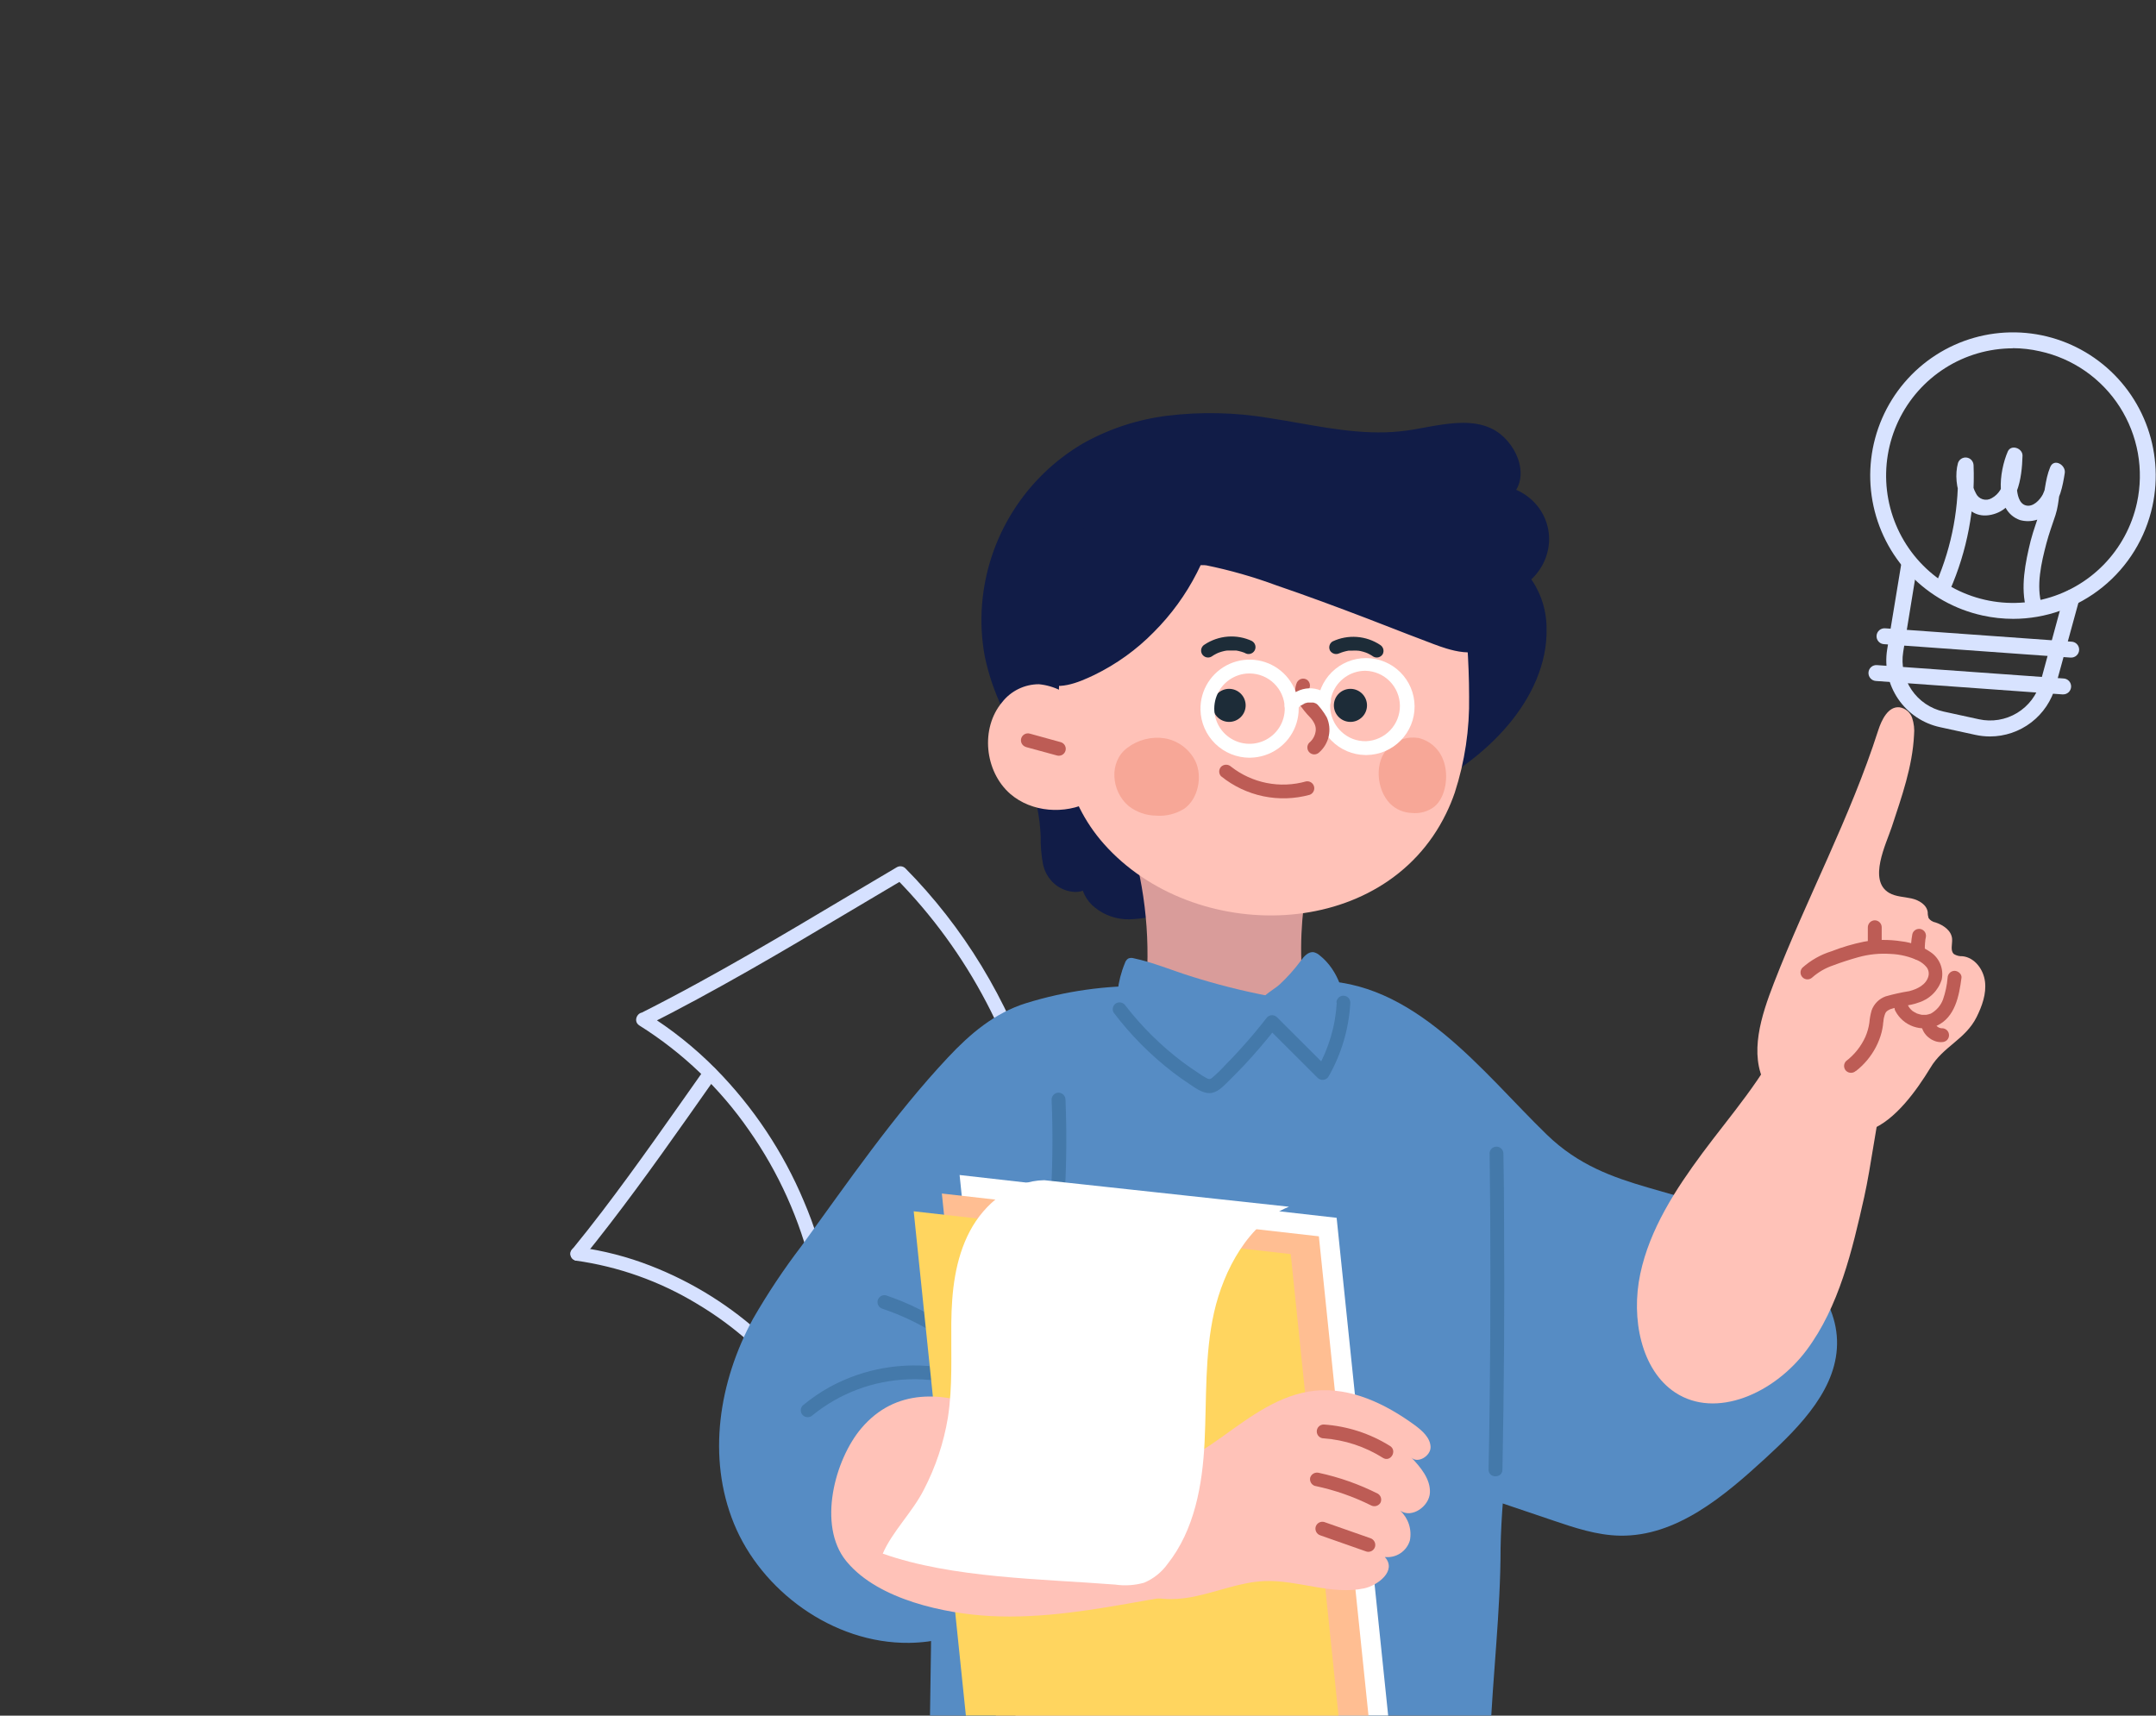 <svg width="240" height="191" viewBox="0 0 240 191" fill="none" xmlns="http://www.w3.org/2000/svg">
<rect x="0" y="0" width="240" height="191" fill="#333333" stroke="none"/>
<g clip-path="url(#clip0_814_1548)">
<path d="M78.379 119.105C74.651 124.388 70.965 129.703 67.052 134.837C65.971 136.256 64.864 137.659 63.731 139.047C63.593 139.194 63.516 139.389 63.516 139.591C63.516 139.794 63.593 139.989 63.731 140.136C63.877 140.279 64.073 140.36 64.277 140.36C64.481 140.36 64.677 140.279 64.823 140.136C68.942 135.074 72.762 129.764 76.525 124.43L79.727 119.881C79.822 119.705 79.844 119.499 79.79 119.307C79.735 119.115 79.608 118.952 79.436 118.851C79.263 118.75 79.058 118.721 78.863 118.768C78.669 118.815 78.501 118.936 78.394 119.105H78.379Z" fill="#D6E1FF"/>
<path d="M64.053 140.336C68.828 141.001 73.417 142.629 77.542 145.121C81.692 147.582 85.332 150.813 88.266 154.639C89.908 156.797 91.29 159.14 92.384 161.619C92.445 161.72 92.527 161.806 92.625 161.87C92.723 161.935 92.834 161.976 92.951 161.991C93.067 162.007 93.186 161.996 93.297 161.959C93.408 161.922 93.51 161.86 93.594 161.778C96.94 158.189 100.08 154.414 103 150.471C104.442 148.535 105.827 146.555 107.155 144.53C107.495 144.016 107.824 143.502 108.149 142.988C108.37 142.644 108.607 142.335 108.442 141.904C108.329 141.605 108.164 141.318 108.025 141.03C107.5 139.974 106.937 138.947 106.336 137.946C104.942 135.597 103.361 133.362 101.61 131.265C101.465 131.12 101.269 131.039 101.065 131.039C100.86 131.039 100.664 131.12 100.519 131.265C100.378 131.411 100.299 131.606 100.299 131.809C100.299 132.012 100.378 132.208 100.519 132.354C103.12 135.484 105.322 138.925 107.073 142.597V141.816C103.765 147.046 100.079 152.027 96.045 156.721C94.892 158.061 93.711 159.378 92.503 160.673L93.718 160.828C91.688 156.298 88.757 152.228 85.105 148.863C81.415 145.434 77.106 142.736 72.409 140.912C69.85 139.915 67.181 139.225 64.46 138.856C64.266 138.809 64.062 138.835 63.887 138.93C63.712 139.025 63.578 139.182 63.512 139.37C63.459 139.564 63.483 139.771 63.578 139.948C63.674 140.125 63.835 140.259 64.027 140.321L64.053 140.336Z" fill="#D6E1FF"/>
<path d="M71.182 114.171C75.992 117.19 80.137 121.152 83.368 125.818C86.677 130.523 89.057 135.816 90.38 141.411C91.118 144.495 91.481 147.656 91.461 150.827C91.461 151.274 91.976 151.768 92.439 151.567C97.281 149.539 102.015 147.264 106.623 144.752C108.909 143.501 111.159 142.194 113.373 140.83C114.49 140.142 115.602 139.443 116.698 138.723C116.966 138.554 117.213 138.379 117.496 138.209C117.684 138.113 117.846 137.974 117.97 137.803C118.067 137.6 118.101 137.373 118.068 137.15C118.068 136.575 118.032 135.999 117.996 135.424C117.728 130.808 116.925 126.239 115.602 121.809C114.274 117.364 112.445 113.085 110.15 109.052C107.86 105.019 105.106 101.267 101.943 97.874C101.562 97.468 101.171 97.061 100.78 96.666C100.658 96.547 100.501 96.47 100.332 96.448C100.163 96.426 99.991 96.459 99.843 96.542C96.146 98.716 92.475 100.921 88.784 103.101C85.093 105.28 81.391 107.423 77.633 109.474C75.501 110.642 73.351 111.773 71.182 112.866C71.013 112.973 70.892 113.141 70.844 113.334C70.797 113.528 70.827 113.733 70.927 113.906C71.028 114.078 71.192 114.205 71.384 114.259C71.577 114.313 71.783 114.291 71.959 114.197C75.79 112.27 79.548 110.214 83.285 108.091C87.023 105.968 90.689 103.784 94.37 101.595C96.453 100.351 98.544 99.11 100.641 97.874L99.704 97.755C103.746 101.855 107.155 106.532 109.82 111.632C112.483 116.717 114.394 122.16 115.494 127.791C116.106 130.953 116.451 134.162 116.523 137.382L116.904 136.719C110.741 140.803 104.289 144.434 97.598 147.584C95.75 148.453 93.891 149.285 92.007 150.077L92.985 150.822C92.989 144.948 91.797 139.134 89.484 133.733C87.182 128.245 83.853 123.246 79.677 119.002C77.355 116.65 74.763 114.58 71.954 112.835C71.11 112.321 70.332 113.642 71.177 114.166L71.182 114.171Z" fill="#D6E1FF"/>
<path d="M157.805 87.517C162.619 84.948 167.113 81.504 169.677 76.724C171.737 72.864 172.251 67.699 169.404 64.389C170.259 63.804 170.92 62.979 171.305 62.019C171.69 61.059 171.782 60.007 171.568 58.995C171.354 57.983 170.845 57.057 170.104 56.334C169.364 55.611 168.425 55.123 167.407 54.932C169.765 53.221 167.963 49.119 165.188 48.251C162.413 47.382 159.437 48.369 156.549 48.765C150.016 49.633 143.678 47.325 137.217 46.883C127.662 46.236 118.714 48.908 113.328 57.471C109.683 63.274 108.901 70.875 111.635 77.161C113.885 82.326 115.949 86.515 116.536 92.143C116.706 93.757 116.448 95.468 117.138 96.933C117.828 98.398 120.119 99.225 121.041 97.889C121.041 99.647 122.626 101.091 124.346 101.487C126.066 101.883 127.847 101.43 129.541 100.937C139.323 98.1 147.596 92.713 156.544 88.237C156.966 87.959 157.388 87.743 157.805 87.517Z" fill="#111C47"/>
<path d="M158.202 88.184C161.806 86.257 165.219 83.867 167.855 80.742C170.429 77.7 172.277 73.917 172.159 69.867C172.138 67.66 171.36 65.527 169.955 63.823L169.801 65.036C170.567 64.497 171.202 63.793 171.658 62.977C172.114 62.16 172.38 61.251 172.437 60.317C172.481 59.417 172.318 58.518 171.961 57.69C171.604 56.861 171.063 56.125 170.378 55.538C169.596 54.853 168.651 54.382 167.633 54.17L167.819 55.579C170.558 53.523 169.013 49.555 166.552 47.998C164.817 46.893 162.562 46.97 160.606 47.258C159.54 47.402 158.485 47.623 157.419 47.808C156.361 47.99 155.291 48.098 154.217 48.131C149.82 48.25 145.521 47.181 141.202 46.528C137.481 45.909 133.691 45.826 129.947 46.281C126.646 46.69 123.457 47.738 120.557 49.365C117.376 51.23 114.694 53.835 112.737 56.957C110.781 60.078 109.608 63.626 109.318 67.297C109.166 69.236 109.27 71.187 109.627 73.1C110.038 75.052 110.677 76.95 111.532 78.753C113.148 82.423 114.76 86.108 115.491 90.06C115.683 91.063 115.802 92.078 115.846 93.098C115.826 94.132 115.911 95.165 116.098 96.182C116.273 97.057 116.737 97.848 117.416 98.428C118.052 98.961 118.847 99.269 119.676 99.301C120.081 99.309 120.481 99.217 120.84 99.032C121.2 98.847 121.508 98.576 121.736 98.243L120.294 97.857C120.31 98.474 120.461 99.08 120.738 99.631C121.015 100.183 121.41 100.667 121.895 101.049C122.966 101.903 124.299 102.362 125.669 102.349C127.182 102.304 128.678 102.028 130.107 101.532C131.482 101.126 132.836 100.663 134.179 100.155C139.539 98.135 144.6 95.431 149.624 92.718C151.042 91.95 152.461 91.191 153.882 90.441C155.319 89.68 156.781 88.966 158.217 88.2C159.092 87.732 158.315 86.401 157.435 86.869C155.005 88.169 152.538 89.397 150.108 90.703C147.678 92.008 145.305 93.303 142.901 94.547C140.496 95.791 138.092 96.932 135.611 97.95C134.33 98.481 133.033 98.967 131.718 99.409C130.397 99.879 129.049 100.272 127.682 100.586C126.354 100.874 124.82 100.972 123.62 100.345C123.138 100.095 122.714 99.744 122.379 99.317C122.05 98.897 121.869 98.38 121.865 97.847C121.863 97.678 121.806 97.515 121.704 97.381C121.602 97.247 121.46 97.149 121.298 97.102C121.134 97.062 120.962 97.075 120.806 97.139C120.65 97.202 120.517 97.314 120.428 97.456C120.49 97.369 120.387 97.503 120.361 97.528L120.279 97.6C120.191 97.677 120.372 97.538 120.279 97.6C120.186 97.662 120.099 97.703 120.16 97.672C120.222 97.641 120.16 97.672 120.13 97.672L119.996 97.713C119.782 97.764 119.56 97.764 119.347 97.713C118.793 97.573 118.311 97.23 117.998 96.752C117.622 95.988 117.445 95.141 117.483 94.29C117.447 93.262 117.427 92.291 117.293 91.294C116.778 87.398 115.439 83.759 113.885 80.167C113.033 78.439 112.28 76.665 111.63 74.852C111.115 73.159 110.831 71.404 110.785 69.635C110.686 66.029 111.506 62.457 113.169 59.254C114.686 56.345 116.848 53.82 119.491 51.873C122.001 50.081 124.857 48.829 127.878 48.198C131.027 47.534 134.257 47.337 137.464 47.612C141.665 47.926 145.768 48.995 149.954 49.457C152.044 49.711 154.156 49.728 156.25 49.509C158.31 49.267 160.312 48.681 162.382 48.614C163.338 48.557 164.295 48.692 165.198 49.01C165.23 49.021 165.261 49.035 165.291 49.051L165.497 49.154C165.651 49.242 165.801 49.334 165.95 49.437L166.037 49.504C166.099 49.55 166.156 49.601 166.213 49.653C166.35 49.77 166.479 49.897 166.599 50.033C166.8 50.247 166.973 50.485 167.113 50.742C167.2 50.882 167.28 51.026 167.35 51.174C167.371 51.225 167.395 51.275 167.422 51.323C167.422 51.292 167.474 51.462 167.489 51.508C167.545 51.658 167.591 51.81 167.628 51.965L167.675 52.181V52.284C167.675 52.176 167.675 52.284 167.675 52.325C167.682 52.464 167.682 52.603 167.675 52.742C167.675 52.814 167.675 52.88 167.675 52.947C167.675 53.132 167.675 52.901 167.675 53.081C167.675 53.261 167.608 53.338 167.567 53.466C167.525 53.595 167.592 53.466 167.525 53.559C167.458 53.651 167.469 53.677 167.433 53.734C167.399 53.793 167.361 53.849 167.319 53.903C167.391 53.8 167.319 53.929 167.268 53.965C167.216 54.001 167.155 54.083 167.098 54.14C167.041 54.196 166.902 54.299 166.995 54.232C166.867 54.311 166.764 54.425 166.699 54.561C166.634 54.697 166.61 54.849 166.63 54.998C166.648 55.147 166.71 55.288 166.808 55.402C166.906 55.516 167.036 55.599 167.18 55.64C168.051 55.792 168.858 56.198 169.498 56.806C170.138 57.415 170.583 58.2 170.777 59.061C170.971 59.922 170.905 60.821 170.588 61.645C170.27 62.469 169.715 63.18 168.993 63.689C168.894 63.751 168.81 63.834 168.747 63.932C168.684 64.03 168.643 64.141 168.629 64.256C168.614 64.372 168.625 64.489 168.661 64.6C168.697 64.711 168.758 64.812 168.838 64.897C171.109 67.58 170.898 71.486 169.744 74.662C168.457 78.142 165.765 81.066 162.871 83.338C161.15 84.663 159.317 85.838 157.393 86.848C156.544 87.321 157.326 88.657 158.202 88.184Z" fill="#111C47"/>
<path d="M144.219 116.447L144.373 110.84C144.356 110.511 144.42 110.183 144.559 109.884C144.883 109.313 145.65 109.2 146.309 109.19C157.373 109 165.008 119.361 172.195 126.326C179.197 133.115 187.48 131.681 195.388 136.959C199.78 139.889 204.3 143.888 204.491 149.161C204.681 154.434 200.459 158.731 196.562 162.308C191.929 166.558 186.616 171.076 180.324 170.963C177.75 170.917 175.274 170.084 172.838 169.257L157.635 164.117" fill="#568CC4"/>
<path d="M108.966 195.232C118.776 195.78 128.592 196.164 138.415 196.383C142.693 196.476 146.652 196.65 150.823 195.735C155.188 194.774 160.187 195.278 164.656 195.026C164.963 195.043 165.267 194.958 165.521 194.785C165.65 194.639 165.747 194.468 165.807 194.283C165.867 194.099 165.889 193.904 165.871 193.71C166.154 186.561 167.04 179.458 167.04 172.355C167.164 165.206 168.44 157.964 168.729 150.815C169.001 144.098 169.017 137.277 167.287 130.771C166.256 126.789 164.423 123.058 161.901 119.806C159.378 116.554 156.218 113.849 152.614 111.857C138.523 104.189 113.569 110.896 105.795 124.706C100.564 133.998 101.867 142.54 102.552 152.393C103.066 160.102 103.329 167.812 103.581 175.521C103.746 180.789 103.581 186.078 103.519 191.351C103.439 192.141 103.578 192.938 103.921 193.654C104.637 194.846 106.248 195.052 107.633 195.134L108.966 195.232Z" fill="#568CC4"/>
<path d="M130.866 121.222C130.839 117.544 130.13 113.902 128.775 110.481C128.712 110.281 128.594 110.104 128.436 109.967C128.193 109.82 127.91 109.754 127.627 109.777C123.093 109.694 118.574 110.335 114.242 111.673C110.7 112.768 107.966 115.122 105.536 117.712C99.476 124.173 94.343 131.666 89.205 138.733C87.241 141.306 85.446 144.003 83.83 146.808C80.031 153.797 78.682 162.226 81.704 169.627C84.726 177.028 92.644 182.99 101.206 182.898C103.973 182.858 106.694 182.194 109.168 180.957C111.642 179.72 113.804 177.942 115.493 175.754C118.803 171.308 122.7 166.369 124.713 161.234C126.165 157.493 126.886 153.525 127.602 149.609L131.803 126.48" fill="#568CC4"/>
<path d="M165.822 128.427C165.88 133.008 165.909 137.589 165.909 142.171C165.909 146.752 165.882 151.309 165.827 155.842C165.796 158.432 165.755 161.023 165.703 163.613C165.703 164.605 167.248 164.605 167.248 163.613C167.337 159.032 167.397 154.452 167.428 149.875C167.459 145.297 167.459 140.738 167.428 136.198C167.428 133.608 167.404 131.018 167.356 128.427C167.356 128.223 167.274 128.027 167.13 127.882C166.985 127.737 166.788 127.656 166.584 127.656C166.379 127.656 166.182 127.737 166.037 127.882C165.893 128.027 165.811 128.223 165.811 128.427H165.822Z" fill="#4479AA"/>
<path d="M126.102 94.342C127.72 100.124 128.144 106.174 127.347 112.125C133.321 112.733 139.35 112.503 145.259 111.441C144.678 107.467 144.701 103.428 145.326 99.461" fill="#D99C9A"/>
<path d="M163.536 77.531C163.536 75.583 163.454 73.64 163.33 71.733C163.109 68.233 163.027 64.687 161.271 61.51C160.735 60.52 160.07 59.604 159.294 58.786C157.003 56.381 153.734 54.844 149.193 53.482C140.137 50.774 129.887 53.513 123.791 60.616C119.806 65.242 118.153 70.263 117.891 76.323C117.613 82.763 118.478 88.966 122.874 93.941C132.826 105.182 153.976 104.961 160.972 90.58C161.344 89.823 161.667 89.044 161.94 88.247C163.062 84.787 163.601 81.166 163.536 77.531V77.531Z" fill="#FFC2B8"/>
<path d="M120.555 78.199C119.755 77.702 118.922 77.259 118.063 76.873C117.309 76.492 116.49 76.255 115.648 76.174C114.859 76.175 114.08 76.355 113.371 76.702C112.661 77.048 112.041 77.551 111.556 78.173C109.115 81.072 109.594 85.883 112.462 88.386C114.845 90.441 118.511 90.698 121.296 89.27" fill="#FFC2B8"/>
<path d="M136.82 80.368C137.838 80.368 138.663 79.544 138.663 78.528C138.663 77.511 137.838 76.688 136.82 76.688C135.802 76.688 134.977 77.511 134.977 78.528C134.977 79.544 135.802 80.368 136.82 80.368Z" fill="#1D2C38"/>
<path d="M150.327 80.368C151.345 80.368 152.171 79.544 152.171 78.528C152.171 77.511 151.345 76.688 150.327 76.688C149.31 76.688 148.484 77.511 148.484 78.528C148.484 79.544 149.31 80.368 150.327 80.368Z" fill="#1D2C38"/>
<path d="M131.822 90.036C133.366 88.967 133.881 86.464 133.078 84.763C132.751 84.093 132.269 83.51 131.672 83.064C131.075 82.617 130.379 82.318 129.644 82.193C128.912 82.082 128.166 82.12 127.449 82.305C126.732 82.489 126.06 82.817 125.474 83.267C123.414 84.809 123.682 88.103 125.649 89.743C126.512 90.41 127.569 90.782 128.66 90.802C129.769 90.894 130.878 90.625 131.822 90.036Z" fill="#F7A797"/>
<path d="M159.672 89.803C160.934 88.775 161.31 86.338 160.676 84.663C160.462 84.053 160.1 83.505 159.622 83.069C159.144 82.633 158.565 82.323 157.937 82.165C157.341 82.062 156.729 82.102 156.151 82.281C155.573 82.459 155.045 82.772 154.612 83.193C152.959 84.694 153.18 87.891 154.751 89.479C155.395 90.11 156.253 90.477 157.155 90.507C158.054 90.604 158.955 90.352 159.672 89.803V89.803Z" fill="#F7A797"/>
<path d="M114.191 83.163L117.682 84.114C117.877 84.161 118.083 84.131 118.256 84.03C118.429 83.929 118.556 83.764 118.61 83.571C118.663 83.377 118.64 83.171 118.543 82.995C118.447 82.819 118.286 82.688 118.094 82.628L114.629 81.672C114.431 81.618 114.219 81.644 114.041 81.745C113.862 81.847 113.731 82.014 113.676 82.212C113.622 82.41 113.648 82.621 113.749 82.799C113.851 82.978 114.019 83.108 114.217 83.163H114.191Z" fill="#BD5C55"/>
<path d="M165.647 63.262C163.804 59.993 160.375 56.159 157.925 54.396C157.082 53.782 156.168 53.275 155.201 52.885C153.924 51.667 152.061 50.829 150.743 50.258C145.079 47.915 138.304 47.868 132.533 49.745C124.584 52.314 118.313 58.646 115.409 66.402C113.932 70.334 113.901 77.365 119.749 75.211C125.598 73.058 130.561 68.016 133.063 62.388C133.825 60.682 156.426 69.758 158.481 70.514C160.452 71.243 163.747 72.79 165.58 71.228C167.006 70.01 167.161 66.931 166.61 65.317C166.349 64.606 166.027 63.918 165.647 63.262V63.262Z" fill="#111C47"/>
<path d="M166.319 62.872C165.283 61.107 164.076 59.448 162.715 57.918C161.496 56.473 160.133 55.156 158.648 53.986C157.657 53.225 156.566 52.604 155.405 52.141L155.744 52.341C154.669 51.377 153.443 50.594 152.115 50.023C150.834 49.429 149.506 48.941 148.145 48.564C143.978 47.463 139.612 47.341 135.389 48.206C131.166 49.071 127.201 50.9 123.804 53.549C119.715 56.809 116.58 61.107 114.727 65.992C114.067 67.698 113.756 69.519 113.811 71.348C113.878 73.002 114.326 74.848 115.788 75.809C117.646 77.032 120.046 75.984 121.817 75.141C124.283 73.94 126.525 72.325 128.443 70.366C130.379 68.429 131.998 66.2 133.241 63.761C133.38 63.489 133.519 63.206 133.648 62.929C133.648 62.929 133.735 62.723 133.74 62.723C133.745 62.723 133.57 62.919 133.668 62.826C133.766 62.734 133.457 62.975 133.56 62.913C133.663 62.852 133.447 62.955 133.442 62.955C133.495 62.95 133.547 62.938 133.596 62.919C133.709 62.872 133.364 62.919 133.493 62.919H133.807C133.893 62.913 133.979 62.913 134.065 62.919C134.178 62.919 134.461 62.975 134.188 62.919C136.882 63.465 139.529 64.22 142.106 65.175C145.453 66.316 148.768 67.549 152.068 68.809C154.128 69.59 156.136 70.402 158.179 71.168C159.116 71.522 160.043 71.903 161.006 72.196C162.216 72.561 163.611 72.828 164.847 72.432C167.271 71.661 167.874 68.695 167.622 66.465C167.423 65.19 166.973 63.967 166.298 62.867C166.192 62.699 166.023 62.578 165.829 62.53C165.635 62.483 165.43 62.513 165.257 62.613C165.084 62.714 164.957 62.877 164.903 63.069C164.848 63.262 164.871 63.467 164.965 63.643C165.349 64.294 165.663 64.983 165.902 65.699C166.052 66.166 166.127 66.653 166.123 67.143C166.15 67.723 166.098 68.304 165.969 68.87C165.877 69.379 165.679 69.862 165.387 70.289C165.253 70.484 165.48 70.186 165.331 70.366L165.212 70.5L165.083 70.623L164.986 70.7C164.777 70.86 164.537 70.972 164.28 71.029C163.758 71.135 163.22 71.144 162.695 71.055C161.416 70.782 160.168 70.385 158.967 69.867C156.831 69.05 154.704 68.212 152.563 67.395C149.062 66.059 145.551 64.753 141.998 63.551C140.454 63.037 138.863 62.523 137.272 62.076C136.177 61.73 135.048 61.501 133.905 61.392C133.521 61.347 133.133 61.415 132.788 61.587C132.547 61.745 132.366 61.978 132.273 62.25C131.969 62.903 131.635 63.541 131.274 64.168C129.848 66.635 128.009 68.841 125.837 70.69C124.771 71.603 123.62 72.412 122.398 73.105C121.263 73.797 120.038 74.331 118.758 74.694L118.393 74.776H118.223C118.089 74.776 118.403 74.776 118.187 74.776C117.959 74.789 117.73 74.789 117.502 74.776C117.461 74.776 117.265 74.745 117.477 74.776H117.368C117.271 74.776 117.173 74.735 117.075 74.704C116.977 74.673 116.735 74.57 116.941 74.668C116.854 74.627 116.761 74.58 116.673 74.529C116.586 74.478 116.534 74.436 116.467 74.395C116.653 74.514 116.437 74.365 116.39 74.323C116.33 74.269 116.273 74.211 116.22 74.149L116.117 74.036C116.009 73.912 116.205 74.174 116.117 74.036C116.03 73.897 115.922 73.732 115.839 73.568C115.839 73.522 115.69 73.229 115.772 73.434C115.731 73.332 115.69 73.229 115.654 73.121C115.618 73.013 115.546 72.756 115.505 72.566C115.505 72.473 115.464 72.376 115.448 72.278L115.417 72.098C115.381 71.897 115.417 72.262 115.417 72.062C115.368 71.596 115.348 71.127 115.355 70.659C115.355 70.443 115.355 70.222 115.391 70.001C115.391 69.893 115.391 69.78 115.422 69.672C115.453 69.564 115.422 69.538 115.422 69.472C115.422 69.405 115.453 69.23 115.422 69.415C115.489 68.937 115.582 68.464 115.695 67.991C116.342 65.643 117.368 63.416 118.733 61.397C121.801 56.489 126.417 52.739 131.856 50.739C137.294 48.739 143.244 48.603 148.768 50.352C150.122 50.776 151.428 51.337 152.666 52.028C153.317 52.376 153.926 52.797 154.483 53.282C154.658 53.443 154.86 53.572 155.08 53.662L155.528 53.863C155.913 54.048 156.288 54.254 156.65 54.479C157.208 54.82 157.738 55.203 158.236 55.626C158.727 56.037 159.201 56.468 159.657 56.921C160.71 57.956 161.697 59.056 162.612 60.215C163.475 61.296 164.254 62.44 164.944 63.638C165.046 63.82 165.216 63.954 165.417 64.011C165.618 64.068 165.833 64.043 166.015 63.941C166.198 63.84 166.332 63.67 166.389 63.47C166.446 63.269 166.421 63.054 166.319 62.872V62.872Z" fill="#111C47"/>
<path d="M149.178 72.705C149.261 72.669 149.261 72.664 149.178 72.705L149.307 72.648L149.575 72.561C149.757 72.508 149.943 72.465 150.131 72.433C150.218 72.433 150.223 72.433 150.131 72.433H150.27C150.364 72.427 150.459 72.427 150.553 72.433C150.724 72.423 150.896 72.423 151.068 72.433C151.104 72.433 151.351 72.469 151.181 72.433L151.459 72.484C151.644 72.525 151.826 72.577 152.005 72.638C152.005 72.638 152.298 72.756 152.149 72.689L152.406 72.813C152.573 72.901 152.735 72.998 152.89 73.106C153.065 73.201 153.269 73.225 153.461 73.173C153.652 73.121 153.817 72.998 153.92 72.828C154.011 72.653 154.033 72.451 153.982 72.26C153.93 72.07 153.809 71.906 153.642 71.8C152.867 71.285 151.971 70.978 151.042 70.909C150.113 70.841 149.182 71.013 148.339 71.41C148.17 71.513 148.047 71.677 147.996 71.869C147.944 72.06 147.967 72.263 148.061 72.438C148.169 72.61 148.339 72.735 148.536 72.787C148.733 72.839 148.943 72.813 149.122 72.715L149.178 72.705Z" fill="#1D2C38"/>
<path d="M139.388 71.373C138.545 70.976 137.614 70.804 136.685 70.872C135.756 70.941 134.86 71.248 134.085 71.763C133.997 71.814 133.921 71.882 133.86 71.963C133.798 72.044 133.754 72.136 133.728 72.234C133.702 72.332 133.697 72.435 133.71 72.535C133.724 72.635 133.758 72.732 133.809 72.819C133.861 72.907 133.929 72.983 134.01 73.044C134.091 73.106 134.183 73.15 134.281 73.176C134.38 73.201 134.482 73.207 134.583 73.193C134.683 73.179 134.78 73.146 134.867 73.094C135.022 72.986 135.184 72.888 135.351 72.802L135.604 72.678C135.46 72.745 135.722 72.637 135.748 72.627C135.927 72.565 136.109 72.514 136.294 72.472L136.577 72.421C136.407 72.447 136.654 72.421 136.685 72.421C136.856 72.412 137.028 72.412 137.2 72.421H137.483H137.622C137.534 72.421 137.534 72.421 137.622 72.421C137.808 72.454 137.992 72.496 138.173 72.55L138.44 72.637L138.574 72.694C138.497 72.657 138.502 72.663 138.574 72.694C138.662 72.749 138.76 72.786 138.862 72.803C138.965 72.82 139.069 72.816 139.17 72.791C139.271 72.766 139.366 72.722 139.449 72.66C139.532 72.598 139.602 72.52 139.654 72.43C139.707 72.341 139.74 72.242 139.753 72.139C139.766 72.036 139.758 71.932 139.73 71.832C139.702 71.733 139.654 71.639 139.589 71.559C139.524 71.478 139.443 71.411 139.352 71.362L139.388 71.373Z" fill="#1D2C38"/>
<path d="M124.515 113.611C124.14 111.461 124.383 109.25 125.216 107.232C125.275 107.025 125.404 106.843 125.581 106.718C125.776 106.632 125.995 106.619 126.199 106.682C128.341 107.135 130.426 108.014 132.511 108.671C135.392 109.585 138.325 110.326 141.294 110.892C141.521 110.912 141.738 110.997 141.917 111.138C142.236 111.447 142.102 111.986 141.917 112.393C140.465 115.702 137.947 117.388 134.549 118.349C132.49 118.93 130.261 119.269 128.305 118.447C127.336 117.995 126.489 117.322 125.83 116.481C125.172 115.641 124.722 114.657 124.515 113.611V113.611Z" fill="#568CC4"/>
<path d="M143.139 115.681C142.166 115.131 139.932 112.751 140.308 111.533C140.534 110.803 141.899 110.109 142.444 109.601C143.297 108.806 144.076 107.935 144.771 107C145.142 106.486 145.636 105.905 146.254 106.013C146.489 106.071 146.707 106.186 146.887 106.347C149.014 108.012 149.904 110.973 149.781 113.625C149.637 116.57 145.106 116.781 143.139 115.681Z" fill="#568CC4"/>
<path d="M148.805 111.605C148.66 114.225 147.903 116.775 146.597 119.052L147.812 118.898L142.149 113.245C142.003 113.102 141.807 113.021 141.603 113.021C141.399 113.021 141.203 113.102 141.057 113.245C140.106 114.475 139.108 115.664 138.061 116.812C137.546 117.398 136.98 117.978 136.419 118.544C135.953 119.06 135.454 119.546 134.925 119.998C134.856 120.07 134.763 120.115 134.664 120.127C134.564 120.138 134.464 120.114 134.38 120.06C134.049 119.887 133.73 119.691 133.427 119.474C132.825 119.083 132.238 118.677 131.661 118.246C129.267 116.445 127.126 114.333 125.293 111.965C125.185 111.793 125.016 111.67 124.82 111.619C124.623 111.568 124.415 111.595 124.237 111.693C124.069 111.796 123.946 111.96 123.894 112.151C123.842 112.342 123.866 112.546 123.959 112.72C125.861 115.232 128.091 117.477 130.591 119.397C131.188 119.854 131.806 120.286 132.434 120.702C133.062 121.119 133.824 121.705 134.653 121.694C135.482 121.684 136.146 120.964 136.712 120.404C137.278 119.844 137.896 119.227 138.473 118.616C139.753 117.245 140.966 115.823 142.113 114.35H141.021L146.684 120.003C146.769 120.085 146.87 120.147 146.982 120.184C147.093 120.22 147.212 120.232 147.328 120.216C147.444 120.201 147.556 120.159 147.654 120.095C147.752 120.031 147.834 119.945 147.894 119.844C149.331 117.328 150.16 114.512 150.314 111.621C150.314 111.416 150.233 111.22 150.088 111.075C149.943 110.931 149.746 110.85 149.542 110.85C149.337 110.85 149.14 110.931 148.996 111.075C148.851 111.22 148.769 111.416 148.769 111.621L148.805 111.605Z" fill="#4479AA"/>
<path d="M198.577 115.064C196.549 119.757 192.507 124.316 189.516 128.361C186.525 132.406 183.652 136.81 182.591 141.811C181.531 146.812 182.705 152.548 186.484 155.03C191.009 158.006 197.486 155.148 201.1 150.312C204.714 145.476 206.176 139.241 207.52 133.259C208.261 129.949 208.93 124.624 209.677 121.314" fill="#FFC2B8"/>
<path d="M117.062 122.414C117.397 130.359 116.841 138.316 115.405 146.138C114.996 148.331 114.521 150.51 113.979 152.676C113.742 153.642 115.23 154.053 115.472 153.087C117.421 145.277 118.495 137.275 118.674 129.229C118.725 126.957 118.703 124.685 118.607 122.414C118.602 122.211 118.519 122.018 118.375 121.874C118.231 121.731 118.038 121.648 117.835 121.643C117.63 121.644 117.435 121.726 117.29 121.87C117.146 122.014 117.064 122.209 117.062 122.414Z" fill="#4479AA"/>
<path d="M112.991 154.733C110.213 150.924 106.553 147.841 102.324 145.749C101.126 145.15 99.887 144.634 98.617 144.207C98.424 144.165 98.221 144.199 98.052 144.301C97.883 144.403 97.759 144.567 97.707 144.757C97.655 144.948 97.678 145.151 97.772 145.325C97.865 145.499 98.022 145.631 98.21 145.693C102.398 147.099 106.187 149.487 109.259 152.657C110.124 153.545 110.926 154.493 111.658 155.494C111.765 155.665 111.935 155.789 112.131 155.84C112.327 155.891 112.536 155.864 112.713 155.766C112.889 155.662 113.017 155.494 113.069 155.296C113.121 155.099 113.093 154.89 112.991 154.713V154.733Z" fill="#4479AA"/>
<path d="M104.787 152.244C100.522 151.586 96.159 152.347 92.369 154.408C91.306 155 90.299 155.688 89.362 156.464C89.22 156.609 89.141 156.805 89.141 157.008C89.141 157.212 89.22 157.407 89.362 157.553C89.51 157.694 89.706 157.773 89.911 157.773C90.115 157.773 90.311 157.694 90.459 157.553C93.475 155.103 97.209 153.701 101.095 153.56C102.192 153.515 103.29 153.574 104.375 153.734C104.569 153.784 104.775 153.759 104.952 153.663C105.128 153.568 105.262 153.41 105.327 153.22C105.378 153.023 105.351 152.813 105.25 152.636C105.149 152.458 104.983 152.327 104.787 152.27V152.244Z" fill="#4479AA"/>
<path d="M135.942 86.428C137.303 87.527 138.907 88.287 140.621 88.645C142.334 89.002 144.108 88.947 145.796 88.484C145.979 88.416 146.129 88.282 146.217 88.109C146.305 87.937 146.326 87.737 146.274 87.55C146.222 87.363 146.102 87.202 145.938 87.099C145.773 86.996 145.576 86.958 145.385 86.993C143.961 87.395 142.463 87.456 141.012 87.17C139.561 86.884 138.198 86.26 137.034 85.348C136.885 85.211 136.691 85.135 136.488 85.135C136.286 85.135 136.091 85.211 135.942 85.348C135.799 85.493 135.719 85.689 135.719 85.893C135.719 86.097 135.799 86.293 135.942 86.438V86.428Z" fill="#BD5C55"/>
<path d="M208.206 125.775C207.585 126.009 206.929 126.136 206.265 126.151C204.834 126.11 203.429 125.76 202.147 125.123C199.923 124.167 197.688 122.872 196.52 120.733C194.661 117.336 196.056 113.081 197.472 109.426C201.158 99.913 205.946 91.068 209.076 81.313C209.463 80.1 210.204 78.609 211.455 78.743C211.771 78.794 212.068 78.93 212.313 79.135C212.559 79.34 212.744 79.608 212.85 79.909C213.056 80.525 213.129 81.176 213.066 81.821C212.896 85.347 211.687 88.709 210.595 92.039C209.967 93.946 207.903 98.037 210.312 99.414C211.048 99.836 211.949 99.836 212.778 100.021C213.607 100.206 214.492 100.725 214.59 101.563C214.585 101.784 214.619 102.005 214.688 102.215C214.87 102.468 215.143 102.639 215.45 102.693C216.325 102.981 217.237 103.598 217.303 104.528C217.345 105.119 217.072 105.839 217.509 106.219C217.799 106.392 218.135 106.475 218.472 106.456C219.816 106.605 220.799 107.92 220.964 109.282C221.129 110.644 220.64 112.001 220.027 113.235C218.781 115.727 216.279 116.509 214.879 118.888C213.375 121.355 210.981 124.732 208.206 125.775Z" fill="#FFC2B8"/>
<path d="M206.599 119.233C207.519 118.518 208.274 117.614 208.813 116.581C209.091 116.055 209.307 115.498 209.456 114.921C209.521 114.664 209.571 114.403 209.605 114.14C209.605 113.975 209.647 113.816 209.667 113.626V113.585C209.667 113.508 209.693 113.431 209.703 113.354C209.739 113.179 209.789 113.007 209.853 112.84C209.786 113.009 209.853 112.814 209.894 112.762C209.916 112.734 209.935 112.703 209.95 112.67C210.022 112.536 209.847 112.762 209.95 112.67L210.094 112.526C209.961 112.66 210.094 112.526 210.151 112.495C210.212 112.457 210.276 112.423 210.342 112.392C210.46 112.326 210.342 112.392 210.316 112.392C210.372 112.367 210.431 112.346 210.491 112.331C211.474 112.002 212.55 111.986 213.513 111.632C214.129 111.452 214.691 111.123 215.15 110.675C215.609 110.227 215.95 109.673 216.144 109.062C216.269 108.48 216.215 107.875 215.989 107.324C215.763 106.774 215.375 106.305 214.877 105.978C213.907 105.329 212.795 104.922 211.634 104.791C210.268 104.578 208.876 104.591 207.515 104.832C206.276 105.082 205.062 105.44 203.886 105.901C202.683 106.272 201.575 106.898 200.637 107.736C200.501 107.882 200.426 108.075 200.43 108.275C200.433 108.475 200.514 108.665 200.656 108.807C200.797 108.948 200.988 109.029 201.188 109.032C201.388 109.036 201.582 108.962 201.728 108.826C202.409 108.223 203.204 107.763 204.066 107.474C204.972 107.129 205.909 106.831 206.841 106.569C208.012 106.24 209.231 106.115 210.445 106.199C211.514 106.239 212.564 106.493 213.534 106.944C213.88 107.116 214.189 107.355 214.44 107.649C214.555 107.79 214.636 107.957 214.675 108.136C214.714 108.314 214.711 108.499 214.666 108.676C214.424 109.632 213.441 110.105 212.54 110.342C211.654 110.483 210.777 110.677 209.914 110.922C209.55 111.051 209.219 111.259 208.946 111.532C208.674 111.805 208.466 112.136 208.339 112.5C208.213 112.945 208.13 113.401 208.092 113.862C208.014 114.402 207.865 114.929 207.649 115.43C207.168 116.493 206.431 117.42 205.502 118.128C205.359 118.273 205.278 118.469 205.278 118.673C205.278 118.877 205.359 119.073 205.502 119.218C205.649 119.357 205.845 119.435 206.048 119.435C206.251 119.435 206.446 119.357 206.594 119.218L206.599 119.233Z" fill="#BD5C55"/>
<path d="M207.922 103.228V105.407C207.922 105.612 208.003 105.808 208.148 105.952C208.293 106.097 208.489 106.178 208.694 106.178C208.899 106.178 209.095 106.097 209.24 105.952C209.385 105.808 209.466 105.612 209.466 105.407V103.228C209.465 103.024 209.383 102.829 209.239 102.684C209.094 102.54 208.899 102.458 208.694 102.457C208.491 102.461 208.296 102.543 208.152 102.687C208.008 102.831 207.926 103.025 207.922 103.228V103.228Z" fill="#BD5C55"/>
<path d="M212.883 103.973C212.747 104.665 212.695 105.37 212.729 106.075C212.736 106.278 212.816 106.471 212.955 106.62C213.101 106.763 213.296 106.844 213.501 106.846C213.603 106.847 213.705 106.827 213.799 106.789C213.894 106.75 213.98 106.692 214.052 106.62C214.124 106.548 214.181 106.463 214.219 106.37C214.257 106.276 214.275 106.176 214.273 106.075C214.248 105.587 214.267 105.099 214.33 104.615L214.304 104.821C214.304 104.672 214.345 104.528 214.371 104.384C214.421 104.184 214.393 103.973 214.294 103.793C214.193 103.619 214.029 103.492 213.836 103.438C213.736 103.411 213.632 103.403 213.529 103.417C213.427 103.43 213.328 103.463 213.238 103.515C213.152 103.564 213.076 103.63 213.015 103.709C212.954 103.787 212.909 103.877 212.883 103.973V103.973Z" fill="#BD5C55"/>
<path d="M210.995 112.567C211.416 113.363 212.121 113.972 212.97 114.275C213.819 114.577 214.751 114.551 215.582 114.201C217.641 113.276 218.089 110.85 218.347 108.851C218.403 108.44 217.955 108.08 217.574 108.08C217.371 108.085 217.178 108.168 217.034 108.312C216.89 108.455 216.807 108.648 216.802 108.851C216.733 109.678 216.56 110.493 216.287 111.277C216.043 111.928 215.579 112.473 214.974 112.819C214.774 112.932 215.057 112.819 214.861 112.865L214.645 112.932C214.571 112.952 214.495 112.968 214.418 112.978C214.568 112.978 214.346 112.978 214.321 112.978C214.23 112.983 214.139 112.983 214.048 112.978H213.935C214.001 112.978 214.007 112.978 213.935 112.978C213.771 112.946 213.609 112.903 213.451 112.85C213.301 112.809 213.497 112.886 213.348 112.809C213.277 112.777 213.208 112.741 213.142 112.701L212.946 112.582C212.766 112.464 213.018 112.659 212.859 112.516C212.632 112.33 212.456 112.092 212.344 111.822C212.295 111.73 212.228 111.65 212.147 111.585C212.066 111.52 211.973 111.472 211.873 111.444C211.773 111.416 211.669 111.408 211.566 111.421C211.463 111.434 211.364 111.467 211.274 111.52C211.184 111.572 211.106 111.641 211.044 111.724C210.982 111.808 210.937 111.902 210.913 112.003C210.888 112.103 210.884 112.208 210.901 112.31C210.918 112.412 210.955 112.51 211.01 112.598L210.995 112.567Z" fill="#BD5C55"/>
<path d="M213.902 114.211C213.944 114.454 214.031 114.688 214.159 114.899C214.288 115.114 214.451 115.305 214.643 115.465C214.762 115.563 214.888 115.652 215.019 115.732C215.154 115.803 215.293 115.865 215.436 115.917C215.678 115.998 215.933 116.032 216.188 116.015C216.391 116.011 216.585 115.932 216.734 115.794C216.879 115.648 216.96 115.451 216.96 115.246C216.96 115.041 216.879 114.844 216.734 114.699C216.588 114.556 216.392 114.475 216.188 114.473C216.101 114.483 216.013 114.483 215.925 114.473H216.131C216.004 114.456 215.88 114.423 215.761 114.375L215.941 114.452C215.822 114.4 215.71 114.335 215.606 114.257L215.761 114.375C215.652 114.292 215.555 114.196 215.472 114.087L215.591 114.242C215.518 114.144 215.456 114.039 215.405 113.928L215.483 114.113C215.439 114.006 215.407 113.894 215.39 113.779C215.364 113.683 215.319 113.593 215.258 113.515C215.197 113.436 215.121 113.371 215.035 113.322C214.854 113.218 214.64 113.188 214.437 113.239C214.245 113.296 214.082 113.422 213.979 113.594L213.902 113.779C213.866 113.914 213.866 114.055 213.902 114.19V114.211Z" fill="#BD5C55"/>
<path d="M151.998 84.056C150.57 84.04 149.206 83.459 148.206 82.442C147.205 81.425 146.648 80.054 146.656 78.628C146.665 77.203 147.238 75.838 148.251 74.833C149.264 73.828 150.634 73.264 152.062 73.264C153.49 73.264 154.86 73.828 155.873 74.833C156.886 75.838 157.459 77.203 157.468 78.628C157.476 80.054 156.919 81.425 155.918 82.442C154.918 83.459 153.554 84.04 152.126 84.056H151.998ZM151.998 74.677H151.905C151.128 74.694 150.374 74.941 149.739 75.387C149.103 75.832 148.614 76.457 148.334 77.18C148.054 77.903 147.995 78.693 148.165 79.45C148.335 80.207 148.727 80.896 149.29 81.43C149.659 81.789 150.097 82.07 150.577 82.257C151.057 82.443 151.57 82.531 152.085 82.515C153.103 82.468 154.062 82.029 154.761 81.29C155.461 80.551 155.845 79.57 155.834 78.553C155.823 77.537 155.416 76.564 154.701 75.841C153.985 75.118 153.016 74.7 151.998 74.677Z" fill="white"/>
<path d="M144.399 75.905C144.231 76.269 144.155 76.667 144.175 77.066C144.196 77.466 144.313 77.854 144.518 78.198C144.916 78.824 145.38 79.407 145.903 79.935C146.082 80.141 146.231 80.371 146.345 80.618C146.444 80.843 146.485 81.089 146.464 81.333C146.411 81.863 146.15 82.351 145.738 82.69C145.601 82.836 145.527 83.029 145.531 83.229C145.534 83.429 145.615 83.619 145.757 83.76C145.898 83.902 146.089 83.983 146.289 83.986C146.489 83.99 146.683 83.915 146.829 83.779C147.377 83.304 147.756 82.665 147.911 81.958C148.065 81.251 147.988 80.512 147.689 79.853C147.327 79.215 146.876 78.632 146.35 78.121C146.036 77.761 145.527 77.093 145.733 76.681C145.823 76.506 145.844 76.304 145.793 76.114C145.741 75.924 145.621 75.76 145.455 75.654C145.277 75.552 145.067 75.525 144.87 75.576C144.672 75.628 144.503 75.756 144.399 75.931V75.905Z" fill="#BD5C55"/>
<path d="M139.097 84.356C137.668 84.353 136.297 83.794 135.276 82.796C134.256 81.798 133.666 80.442 133.634 79.016C133.61 77.937 133.907 76.874 134.487 75.964C135.068 75.053 135.906 74.335 136.895 73.899C137.884 73.464 138.981 73.331 140.046 73.518C141.111 73.704 142.097 74.202 142.878 74.948C143.66 75.694 144.202 76.654 144.437 77.708C144.672 78.762 144.589 79.861 144.198 80.868C143.807 81.874 143.126 82.742 142.241 83.362C141.356 83.982 140.306 84.326 139.225 84.351L139.097 84.356ZM139.097 74.976H139.004C138.228 74.993 137.475 75.24 136.84 75.685C136.205 76.129 135.716 76.752 135.435 77.474C135.154 78.196 135.094 78.985 135.263 79.741C135.431 80.497 135.82 81.186 136.381 81.722C136.942 82.257 137.649 82.614 138.413 82.749C139.177 82.883 139.964 82.788 140.674 82.475C141.384 82.163 141.985 81.648 142.402 80.995C142.818 80.341 143.032 79.579 143.014 78.805C142.99 77.783 142.567 76.811 141.835 76.095C141.104 75.38 140.121 74.978 139.097 74.976V74.976Z" fill="white"/>
<path d="M144.412 78.963L144.474 78.871C144.541 78.773 144.474 78.871 144.474 78.871C144.474 78.871 144.613 78.711 144.638 78.68L144.803 78.531C144.803 78.531 144.916 78.439 144.829 78.531C144.741 78.624 144.829 78.531 144.86 78.531C144.928 78.485 144.998 78.442 145.071 78.403C145.139 78.377 145.205 78.344 145.266 78.305C145.236 78.336 145.133 78.357 145.23 78.305L145.333 78.275C145.411 78.249 145.49 78.229 145.57 78.213H145.606C145.493 78.213 145.606 78.213 145.642 78.213H145.982C145.982 78.213 146.137 78.213 146.023 78.213C145.91 78.213 146.059 78.213 146.085 78.213H146.198L146.415 78.285C146.538 78.326 146.415 78.285 146.415 78.285L146.518 78.336C146.596 78.376 146.672 78.42 146.744 78.47L146.837 78.531C146.929 78.593 146.698 78.418 146.837 78.531C146.982 78.676 147.179 78.757 147.384 78.756C147.589 78.756 147.786 78.674 147.931 78.529C148.076 78.384 148.157 78.187 148.156 77.982C148.156 77.778 148.074 77.581 147.928 77.437C147.583 77.126 147.173 76.895 146.728 76.761C146.283 76.627 145.813 76.593 145.354 76.662C144.894 76.731 144.455 76.9 144.069 77.159C143.682 77.417 143.358 77.758 143.12 78.156C143.064 78.244 143.027 78.342 143.01 78.444C142.993 78.546 142.997 78.651 143.022 78.751C143.047 78.852 143.091 78.947 143.153 79.03C143.215 79.113 143.294 79.182 143.383 79.234C143.473 79.287 143.572 79.32 143.675 79.333C143.778 79.346 143.883 79.338 143.982 79.31C144.082 79.282 144.175 79.234 144.256 79.169C144.337 79.104 144.404 79.024 144.453 78.932L144.412 78.963Z" fill="white"/>
<path d="M155.066 196.194L113.091 191.429L106.82 130.812L148.79 135.577L155.066 196.194Z" fill="white"/>
<path d="M153.089 198.254L111.12 193.485L104.844 132.873L146.813 137.637L153.089 198.254Z" fill="#FFBE92"/>
<path d="M149.956 200.233L107.982 195.468L101.711 134.852L143.68 139.616L149.956 200.233Z" fill="#FFD55F"/>
<path d="M94.32 173.934L94.166 173.749C90.994 169.797 92.915 162.509 95.88 159.009C99.674 154.527 105.044 154.861 110.002 156.953C116.024 159.554 122.491 160.974 129.051 161.137C131.702 161.193 134.477 161.065 136.871 162.216C140.13 163.784 142.874 169.134 141.175 172.696C139.276 176.699 131.393 177.486 127.62 178.164C121.874 179.192 116.062 180.22 110.229 179.912C105.152 179.639 97.826 178.087 94.32 173.934Z" fill="#FFC2B8"/>
<path d="M125.438 164.051C129.345 164.364 132.949 162.18 136.074 159.939C139.199 157.698 142.448 155.241 146.345 154.83C150.376 154.409 154.273 156.316 157.471 158.649C158.325 159.276 159.216 160.067 159.247 161.085C159.278 162.103 157.774 163.007 157.074 162.231C158.15 163.352 159.242 164.662 159.175 166.173C159.108 167.684 157.172 169.077 155.875 168.183C156.321 168.602 156.653 169.127 156.84 169.71C157.026 170.293 157.061 170.914 156.94 171.513C156.763 172.094 156.387 172.595 155.878 172.928C155.369 173.262 154.76 173.406 154.155 173.338C155.555 174.88 153.326 176.519 151.869 176.828C148.214 177.609 144.476 175.867 140.744 176.021C138.092 176.134 135.595 177.193 132.99 177.732C130.385 178.272 127.399 178.19 125.463 176.381" fill="#FFC2B8"/>
<path d="M147.35 160.13C149.698 160.303 151.967 161.051 153.956 162.309C154.795 162.823 155.572 161.507 154.733 160.978C152.507 159.587 149.971 158.766 147.35 158.588C147.146 158.588 146.949 158.669 146.804 158.814C146.659 158.958 146.578 159.154 146.578 159.359C146.578 159.563 146.659 159.759 146.804 159.904C146.949 160.049 147.146 160.13 147.35 160.13V160.13Z" fill="#BD5C55"/>
<path d="M146.419 165.433C148.573 165.887 150.659 166.614 152.628 167.597C152.804 167.687 153.007 167.708 153.197 167.657C153.387 167.605 153.552 167.485 153.658 167.319C153.752 167.145 153.775 166.941 153.723 166.75C153.672 166.559 153.549 166.395 153.38 166.291C151.297 165.24 149.087 164.46 146.806 163.968C146.611 163.919 146.405 163.944 146.229 164.039C146.052 164.134 145.918 164.293 145.853 164.482C145.802 164.68 145.83 164.889 145.931 165.067C146.032 165.244 146.198 165.375 146.394 165.433H146.419Z" fill="#BD5C55"/>
<path d="M146.97 170.927L152.119 172.736C152.316 172.789 152.526 172.761 152.703 172.66C152.88 172.559 153.01 172.393 153.066 172.197C153.117 172.003 153.092 171.796 152.996 171.62C152.901 171.443 152.742 171.31 152.551 171.246L147.403 169.442C147.205 169.39 146.996 169.417 146.818 169.518C146.641 169.619 146.511 169.786 146.455 169.982C146.405 170.175 146.43 170.38 146.525 170.556C146.621 170.732 146.78 170.864 146.97 170.927V170.927Z" fill="#BD5C55"/>
<path d="M116.239 131.389C112.722 131.445 109.597 133.958 107.955 137.078C106.313 140.198 105.932 143.796 105.895 147.311C105.859 150.827 106.055 154.358 105.515 157.832C105.052 160.619 104.153 163.316 102.853 165.824C101.597 168.317 99.326 170.501 98.266 172.963C106.024 175.708 115.971 175.769 124.157 176.412C125.227 176.566 126.318 176.494 127.359 176.201C128.407 175.758 129.312 175.034 129.974 174.109C132.971 170.332 133.861 165.31 134.093 160.494C134.325 155.679 134.093 150.791 135.148 146.103C136.204 141.416 139.005 136.133 143.484 134.344L116.239 131.389Z" fill="white"/>
</g>
<path d="M221.512 81.989C220.966 81.987 220.422 81.928 219.888 81.811L215.962 80.955C214.06 80.546 212.388 79.418 211.292 77.805C210.197 76.192 209.761 74.218 210.077 72.292L211.678 62.577C211.716 62.342 211.846 62.132 212.038 61.993C212.231 61.854 212.471 61.798 212.705 61.836C212.939 61.874 213.148 62.005 213.287 62.198C213.425 62.391 213.482 62.632 213.443 62.867L211.86 72.575C211.619 74.05 211.952 75.562 212.79 76.798C213.628 78.035 214.907 78.901 216.363 79.219L220.288 80.075C221.74 80.394 223.259 80.144 224.533 79.375C225.807 78.606 226.739 77.378 227.139 75.941L229.764 66.268C229.835 66.052 229.986 65.872 230.185 65.765C230.384 65.657 230.617 65.631 230.835 65.691C231.054 65.751 231.241 65.892 231.358 66.087C231.475 66.281 231.513 66.513 231.465 66.735L228.822 76.378C228.387 77.989 227.435 79.411 226.114 80.425C224.793 81.439 223.176 81.988 221.512 81.989Z" fill="#D8E3FF"/>
<path d="M217.055 65.712C218.979 61.334 219.881 56.573 219.692 51.793C219.684 51.582 219.603 51.381 219.463 51.225C219.322 51.069 219.131 50.968 218.923 50.94C218.715 50.911 218.504 50.958 218.327 51.071C218.15 51.183 218.018 51.356 217.955 51.556C217.29 53.978 218.467 58.005 221.663 57.308C224.635 56.659 225.071 53.228 225.142 50.718C225.142 49.885 223.859 49.442 223.5 50.269C222.558 52.436 221.934 56.865 224.865 57.899C225.474 58.067 226.119 58.057 226.723 57.87C227.327 57.682 227.864 57.326 228.273 56.842C229.315 55.708 229.609 54.137 229.844 52.667C229.985 51.775 228.667 50.978 228.232 51.982C227.602 53.482 227.643 55.076 227.178 56.623C226.831 57.804 226.36 58.986 226.048 60.202C225.459 62.606 224.871 65.428 225.589 67.879C225.919 68.966 227.625 68.505 227.296 67.413C226.631 65.216 227.237 62.635 227.802 60.486C228.084 59.417 228.461 58.395 228.808 57.35C229.285 55.903 229.161 54.303 229.756 52.897L228.143 52.212C228.049 53.189 227.799 54.144 227.402 55.041C227.066 55.667 226.319 56.476 225.518 56.269C224.718 56.062 224.565 54.993 224.506 54.338C224.414 53.26 224.592 52.176 225.024 51.184L223.376 50.736C223.335 52.312 223.335 54.58 221.71 55.46C221.561 55.55 221.393 55.608 221.22 55.629C221.046 55.65 220.87 55.633 220.703 55.581C220.536 55.529 220.382 55.441 220.251 55.325C220.121 55.208 220.016 55.065 219.945 54.905C219.71 54.477 219.564 54.005 219.517 53.519C219.469 53.033 219.521 52.542 219.668 52.076L217.932 51.84C218.13 56.309 217.31 60.764 215.536 64.867C215.083 65.901 216.608 66.805 217.061 65.759L217.055 65.712Z" fill="#D8E3FF"/>
<path d="M224.11 68.896C222.962 68.895 221.817 68.771 220.696 68.524C217.625 67.853 214.822 66.283 212.64 64.013C210.458 61.743 208.997 58.876 208.439 55.772C207.882 52.669 208.254 49.469 209.509 46.578C210.764 43.687 212.846 41.234 215.49 39.53C218.134 37.825 221.223 36.946 224.365 37.003C227.507 37.059 230.562 38.05 233.143 39.849C235.725 41.648 237.717 44.174 238.867 47.108C240.017 50.043 240.275 53.254 239.606 56.335C238.837 59.888 236.882 63.07 234.063 65.355C231.245 67.639 227.733 68.889 224.11 68.896V68.896ZM224.051 38.778C221.387 38.784 218.78 39.545 216.529 40.974C214.279 42.403 212.477 44.441 211.331 46.853C210.185 49.265 209.742 51.953 210.053 54.607C210.364 57.261 211.417 59.773 213.089 61.852C214.762 63.932 216.986 65.495 219.506 66.36C222.025 67.226 224.738 67.359 227.329 66.745C229.921 66.13 232.287 64.793 234.154 62.888C236.022 60.982 237.314 58.586 237.882 55.975V55.975C238.277 54.156 238.311 52.277 237.982 50.445C237.652 48.613 236.967 46.863 235.964 45.297C234.961 43.731 233.66 42.378 232.136 41.316C230.612 40.255 228.895 39.505 227.082 39.109C226.093 38.883 225.082 38.767 224.068 38.761L224.051 38.778Z" fill="#D8E3FF"/>
<path d="M230.534 73.207H230.47L209.711 71.713C209.595 71.706 209.482 71.675 209.378 71.624C209.274 71.572 209.182 71.5 209.106 71.412C209.029 71.324 208.972 71.222 208.935 71.112C208.899 71.001 208.884 70.884 208.893 70.768C208.911 70.534 209.021 70.316 209.198 70.162C209.376 70.008 209.607 69.931 209.841 69.948L230.593 71.436C230.827 71.444 231.049 71.546 231.208 71.718C231.368 71.89 231.452 72.119 231.444 72.354C231.435 72.589 231.334 72.811 231.162 72.971C230.991 73.131 230.763 73.216 230.529 73.207H230.534Z" fill="#D8E3FF"/>
<path d="M229.642 77.305H229.577L208.813 75.811C208.697 75.803 208.584 75.772 208.48 75.72C208.375 75.667 208.283 75.595 208.207 75.507C208.131 75.418 208.073 75.316 208.037 75.205C208 75.094 207.986 74.977 207.995 74.861C208.003 74.745 208.034 74.632 208.086 74.528C208.137 74.425 208.209 74.332 208.297 74.257C208.384 74.181 208.486 74.123 208.596 74.087C208.705 74.051 208.821 74.037 208.936 74.046L229.701 75.534C229.935 75.542 230.156 75.644 230.316 75.816C230.475 75.988 230.56 76.217 230.551 76.452C230.543 76.687 230.441 76.909 230.27 77.069C230.098 77.229 229.87 77.314 229.636 77.305H229.642Z" fill="#D8E3FF"/>
<defs>
<clipPath id="clip0_814_1548">
<rect width="186" height="145" fill="white" transform="translate(35 45.988)"/>
</clipPath>
</defs>
</svg>
